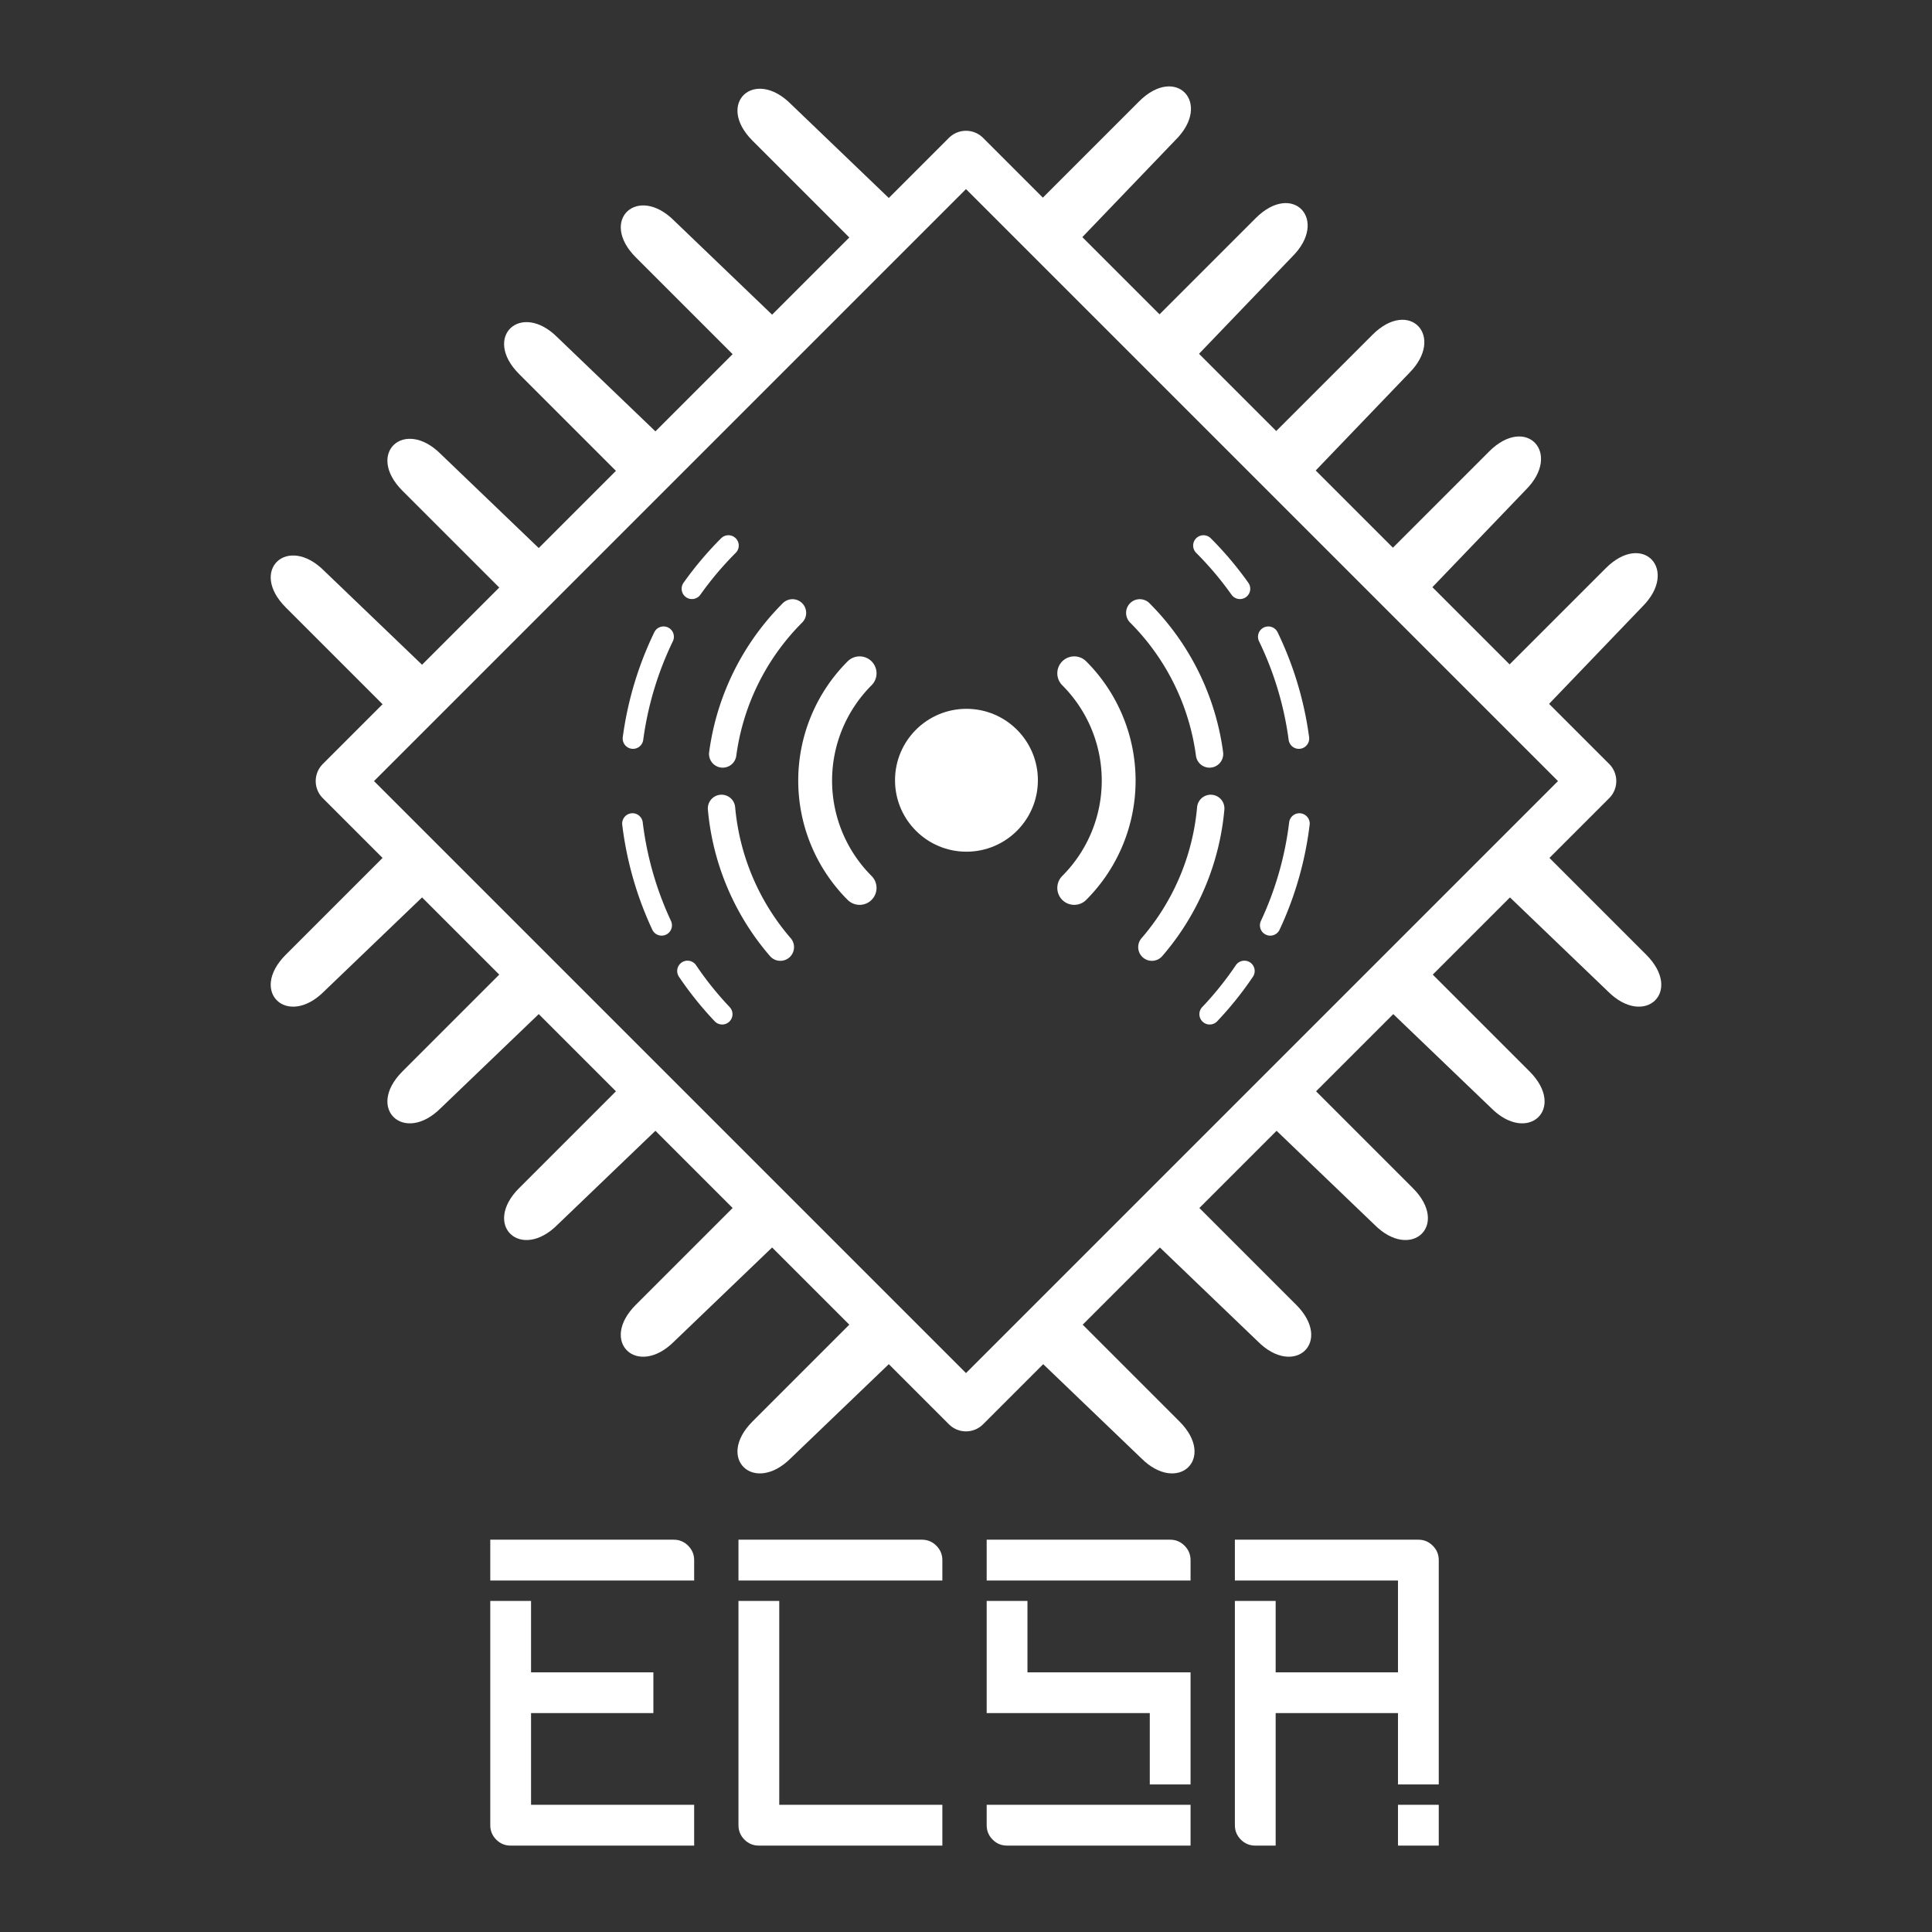 <?xml version="1.0" encoding="UTF-8" standalone="no"?>
<!-- Created with Inkscape (http://www.inkscape.org/) -->

<svg
   width="1200"
   height="1200"
   viewBox="0 0 1200 1200"
   version="1.1"
   id="svg1"
   inkscape:version="1.4-beta (c48fd59, 2024-05-05)"
   sodipodi:docname="logo.inkscape.svg"
   inkscape:export-filename="../png/ECSA Logo/logo.png"
   inkscape:export-xdpi="96"
   inkscape:export-ydpi="96"
   xmlns:inkscape="http://www.inkscape.org/namespaces/inkscape"
   xmlns:sodipodi="http://sodipodi.sourceforge.net/DTD/sodipodi-0.dtd"
   xmlns:xlink="http://www.w3.org/1999/xlink"
   xmlns="http://www.w3.org/2000/svg"
   xmlns:svg="http://www.w3.org/2000/svg">
  <rect x="0" y="0" width="1200" height="1200" fill="#333333" stroke="none"/>
  <sodipodi:namedview
     id="namedview1"
     pagecolor="#000000"
     bordercolor="#eeeeee"
     borderopacity="1"
     inkscape:showpageshadow="0"
     inkscape:pageopacity="0"
     inkscape:pagecheckerboard="0"
     inkscape:deskcolor="#d1d1d1"
     inkscape:document-units="px"
     showgrid="true"
     inkscape:zoom="0.39886003"
     inkscape:cx="91.510799"
     inkscape:cy="580.40411"
     inkscape:window-width="1536"
     inkscape:window-height="782"
     inkscape:window-x="0"
     inkscape:window-y="0"
     inkscape:window-maximized="1"
     inkscape:current-layer="layer1"
     showguides="false"
     inkscape:export-bgcolor="#000000ff">
    <sodipodi:guide
       position="261.012,800.191"
       orientation="0,1"
       id="guide10"
       inkscape:locked="false"
       inkscape:label=""
       inkscape:color="rgb(0,134,229)" />
    <sodipodi:guide
       position="649.921,411.283"
       orientation="1,0"
       id="guide11"
       inkscape:locked="false" />
    <sodipodi:guide
       position="261.012,791.791"
       orientation="0,1"
       id="guide12"
       inkscape:label=""
       inkscape:locked="false"
       inkscape:color="rgb(0,134,229)" />
    <sodipodi:guide
       position="261.012,808.591"
       orientation="0,1"
       id="guide13"
       inkscape:label=""
       inkscape:locked="false"
       inkscape:color="rgb(0,134,229)" />
    <sodipodi:guide
       position="261.012,780.191"
       orientation="0,1"
       id="guide14"
       inkscape:label=""
       inkscape:locked="false"
       inkscape:color="rgb(0,134,229)" />
    <sodipodi:guide
       position="261.012,820.191"
       orientation="0,1"
       id="guide15"
       inkscape:label=""
       inkscape:locked="false"
       inkscape:color="rgb(0,134,229)" />
    <sodipodi:guide
       position="261.012,704.191"
       orientation="0,1"
       id="guide16"
       inkscape:label=""
       inkscape:locked="false"
       inkscape:color="rgb(0,134,229)" />
    <sodipodi:guide
       position="261.012,896.191"
       orientation="0,1"
       id="guide17"
       inkscape:label=""
       inkscape:locked="false"
       inkscape:color="rgb(0,134,229)" />
    <sodipodi:guide
       position="809.81,649.003"
       orientation="0,-1"
       id="guide18"
       inkscape:locked="false" />
    <sodipodi:guide
       position="508.829,952.83"
       orientation="0,-1"
       id="guide19"
       inkscape:locked="false" />
    <sodipodi:guide
       position="550.588,913.199"
       orientation="0,-1"
       id="guide20"
       inkscape:locked="false" />
    <sodipodi:guide
       position="525.257,688.634"
       orientation="0,-1"
       id="guide21"
       inkscape:locked="false" />
    <sodipodi:guide
       position="467.841,593.363"
       orientation="0,-1"
       id="guide22"
       inkscape:locked="false" />
    <sodipodi:guide
       position="688.091,290.963"
       orientation="0,-1"
       id="guide23"
       inkscape:locked="false" />
    <sodipodi:guide
       position="764.072,176.991"
       orientation="0,-1"
       id="guide24"
       inkscape:locked="false" />
  </sodipodi:namedview>
  <defs
     id="defs1" />
  <g
     inkscape:label="Layer 1"
     inkscape:groupmode="layer"
     id="layer1">
    <g
       id="g25"
       transform="translate(-49.921,-14.667)">
      <g
         id="g24"
         inkscape:label="main">
        <g
           id="g153"
           transform="rotate(45,575,681.066)"
           inkscape:label="chip">
          <rect
             style="fill:none;stroke:#ffffff;stroke-width:30;stroke-linecap:round;stroke-linejoin:round;stroke-dasharray:none"
             id="rect4"
             width="550"
             height="550"
             x="224.809"
             y="224.921"
             inkscape:label="border" />
          <g
             id="g140"
             inkscape:label="pins"
             inkscape:tile-cx="499.95398"
             inkscape:tile-cy="167.24403"
             inkscape:tile-w="444.99"
             inkscape:tile-h="116.59396"
             inkscape:tile-x0="277.45898"
             inkscape:tile-y0="108.94705"
             transform="translate(-0.145,-0.079)">
            <path
               id="rect5"
               style="fill:#ffffff;fill-opacity:1;stroke:none;stroke-width:0;stroke-linecap:round;stroke-linejoin:miter;stroke-dasharray:none;paint-order:normal"
               d="m 277.459,125.541 c -8.1e-4,4.045 0,100 0,100 h 35 c 0,0 -1.95,-93.805 -2.054,-99.12 0.135,-32.339 -32.946,-33.617 -32.946,-0.88 z"
               inkscape:tile-cx="295.98691"
               inkscape:tile-cy="166.70302"
               inkscape:tile-w="35"
               inkscape:tile-h="116.59396"
               inkscape:tile-x0="278.48691"
               inkscape:tile-y0="108.40604"
               sodipodi:nodetypes="ccccc"
               inkscape:label="reference" />
            <use
               x="0"
               y="0"
               inkscape:tiled-clone-of="#rect5"
               xlink:href="#rect5"
               transform="translate(102.498)"
               id="use137" />
            <use
               x="0"
               y="0"
               inkscape:tiled-clone-of="#rect5"
               xlink:href="#rect5"
               transform="translate(204.995)"
               id="use138" />
            <use
               x="0"
               y="0"
               inkscape:tiled-clone-of="#rect5"
               xlink:href="#rect5"
               transform="translate(307.493)"
               id="use139" />
            <use
               x="0"
               y="0"
               inkscape:tiled-clone-of="#rect5"
               xlink:href="#rect5"
               transform="translate(409.99)"
               id="use140" />
            <path
               style="display:none;fill:none;stroke:#ffffff;stroke-width:1;stroke-linecap:round;stroke-dasharray:none"
               d="m 277.459,85.835 2.9e-4,60.895"
               id="path9" />
            <path
               style="display:none;fill:none;stroke:#ffffff;stroke-width:1;stroke-linecap:round;stroke-dasharray:none"
               d="m 310.54,87.244 2.9e-4,60.895"
               id="path9-5" />
          </g>
          <use
             x="0"
             y="0"
             inkscape:tiled-clone-of="#g140"
             xlink:href="#g140"
             id="use150"
             transform="matrix(1,0,0,-1,0,1000.383)"
             inkscape:label="pins2" />
          <use
             x="0"
             y="0"
             inkscape:tiled-clone-of="#g140"
             xlink:href="#g140"
             transform="rotate(90,500.079,500.191)"
             id="use151"
             inkscape:label="pins3" />
          <use
             x="0"
             y="0"
             inkscape:tiled-clone-of="#g140"
             xlink:href="#g140"
             transform="rotate(-90,499.538,500.191)"
             id="use152"
             inkscape:label="pins4" />
        </g>
        <g
           id="g10"
           transform="matrix(0.986,0,0,0.986,9.383,8.481)"
           inkscape:label="signal">
          <circle
             style="fill:#ffffff;stroke-width:30;stroke-linecap:round;stroke-dasharray:none"
             id="path155"
             cx="649.921"
             cy="497.789"
             r="45"
             inkscape:label="center" />
          <g
             id="g163"
             transform="matrix(0.956,0,0,0.956,28.81,20.011)"
             style="stroke-width:22.299;stroke-dasharray:none"
             inkscape:label="prop1">
            <path
               id="path163"
               style="fill:none;stroke:#ffffff;stroke-width:22.299;stroke-linecap:round;stroke-linejoin:round;stroke-dasharray:none;stroke-opacity:1"
               d="M 720.711,429.289 A 100,100 0 0 1 750,500 v 0 a 100,100 0 0 1 -29.289,70.711" />
            <path
               id="path162"
               style="fill:none;stroke:#ffffff;stroke-width:22.299;stroke-linecap:round;stroke-dasharray:none;stroke-opacity:1"
               d="M 579.289,570.711 A 100,100 0 0 1 550,500 100,100 0 0 1 579.289,429.289" />
          </g>
          <g
             id="g163-3"
             transform="matrix(1.547,0,0,1.547,-355.837,-271.761)"
             style="stroke-width:11.148;stroke-dasharray:none"
             inkscape:label="prop2">
            <path
               id="path163-7"
               style="fill:none;stroke:#ffffff;stroke-width:11.148;stroke-linecap:round;stroke-dasharray:65.241, 22.217, 62.366;stroke-dashoffset:0;stroke-opacity:1"
               d="M 720.711,429.289 A 100,100 0 0 1 750,500 v 0 a 100,100 0 0 1 -29.289,70.711" />
            <path
               id="path162-4"
               style="fill:none;stroke:#ffffff;stroke-width:11.148;stroke-linecap:round;stroke-dasharray:65.241, 22.217, 62.366;stroke-dashoffset:0;stroke-opacity:1"
               d="M 579.289,429.289 A 100,100 0 0 0 550,500 a 100,100 0 0 0 29.289,70.711" />
          </g>
          <g
             id="g163-3-4"
             transform="matrix(2.116,0,0,2.116,-725.8,-558.438)"
             style="stroke-width:6.142;stroke-dasharray:none"
             inkscape:label="prop3">
            <path
               id="path163-7-7"
               style="fill:none;stroke:#ffffff;stroke-width:6.142;stroke-linecap:round;stroke-dasharray:16.848, 16.627, 31.762, 25.386, 31.645, 15.644, 16.504;stroke-dashoffset:0;stroke-opacity:1"
               d="M 720.711,429.289 A 100,100 0 0 1 750,500 v 0 a 100,100 0 0 1 -29.289,70.711" />
            <path
               id="path162-4-4"
               style="fill:none;stroke:#ffffff;stroke-width:6.142;stroke-linecap:round;stroke-dasharray:16.848, 16.627, 31.762, 25.386, 31.645, 15.644, 16.504;stroke-dashoffset:0;stroke-opacity:1"
               d="M 579.289,429.289 A 100,100 0 0 0 550,500 a 100,100 0 0 0 29.289,70.711" />
          </g>
        </g>
      </g>
      <path
         style="font-size:190px;line-height:1;font-family:Phantomonia;-inkscape-font-specification:'Phantomonia, Normal';text-align:center;letter-spacing:2.2px;word-spacing:4.77px;text-anchor:middle;white-space:pre;fill:#ffffff;stroke-width:0;stroke-linecap:round;stroke-linejoin:round"
         d="m 367.102,1161 c -3.525,0 -6.51,-1.237 -8.953,-3.711 -2.474,-2.474 -3.711,-5.458 -3.711,-8.953 v -139.299 h 25.327 v 44.336 h 75.981 v 25.327 h -75.981 v 56.972 H 481.074 V 1161 Z M 354.438,996.374 V 971 h 113.972 c 3.494,0 6.479,1.252 8.953,3.757 2.474,2.474 3.711,5.458 3.711,8.953 v 12.664 z M 521.264,1161 c -3.525,0 -6.51,-1.237 -8.953,-3.711 -2.474,-2.474 -3.711,-5.458 -3.711,-8.953 v -139.299 h 25.327 v 126.636 h 101.309 V 1161 Z M 508.601,996.374 V 971 h 113.972 c 3.494,0 6.479,1.252 8.953,3.757 2.474,2.474 3.711,5.458 3.711,8.953 v 12.664 z M 675.427,1161 c -3.525,0 -6.51,-1.237 -8.953,-3.711 -2.474,-2.474 -3.711,-5.458 -3.711,-8.953 v -12.664 H 789.4 V 1161 Z m 88.645,-37.991 v -44.309 h -101.309 v -69.663 l 25.327,-10e-5 v 44.336 h 101.309 v 69.636 z M 662.764,996.374 V 971 h 113.972 c 3.494,0 6.479,1.252 8.953,3.757 2.474,2.474 3.711,5.458 3.711,8.953 v 12.664 z M 918.235,1161 v -25.327 h 25.327 V 1161 Z m -88.645,0 c -3.525,0 -6.51,-1.237 -8.953,-3.711 -2.474,-2.474 -3.711,-5.458 -3.711,-8.953 v -139.299 h 25.327 v 44.336 h 75.981 V 996.374 H 816.927 V 971 h 113.972 c 3.494,0 6.479,1.252 8.953,3.757 2.474,2.474 3.711,5.458 3.711,8.953 v 139.299 h -25.327 v -44.309 H 842.254 V 1161 Z"
         id="text22"
         aria-label="ECSA"
         sodipodi:nodetypes="scscccccccccsccscsccscscccccsccscsccscscccscccccccccccscscccccccscscccccccscscccccs"
         inkscape:label="text" />
    </g>
  </g>
</svg>
